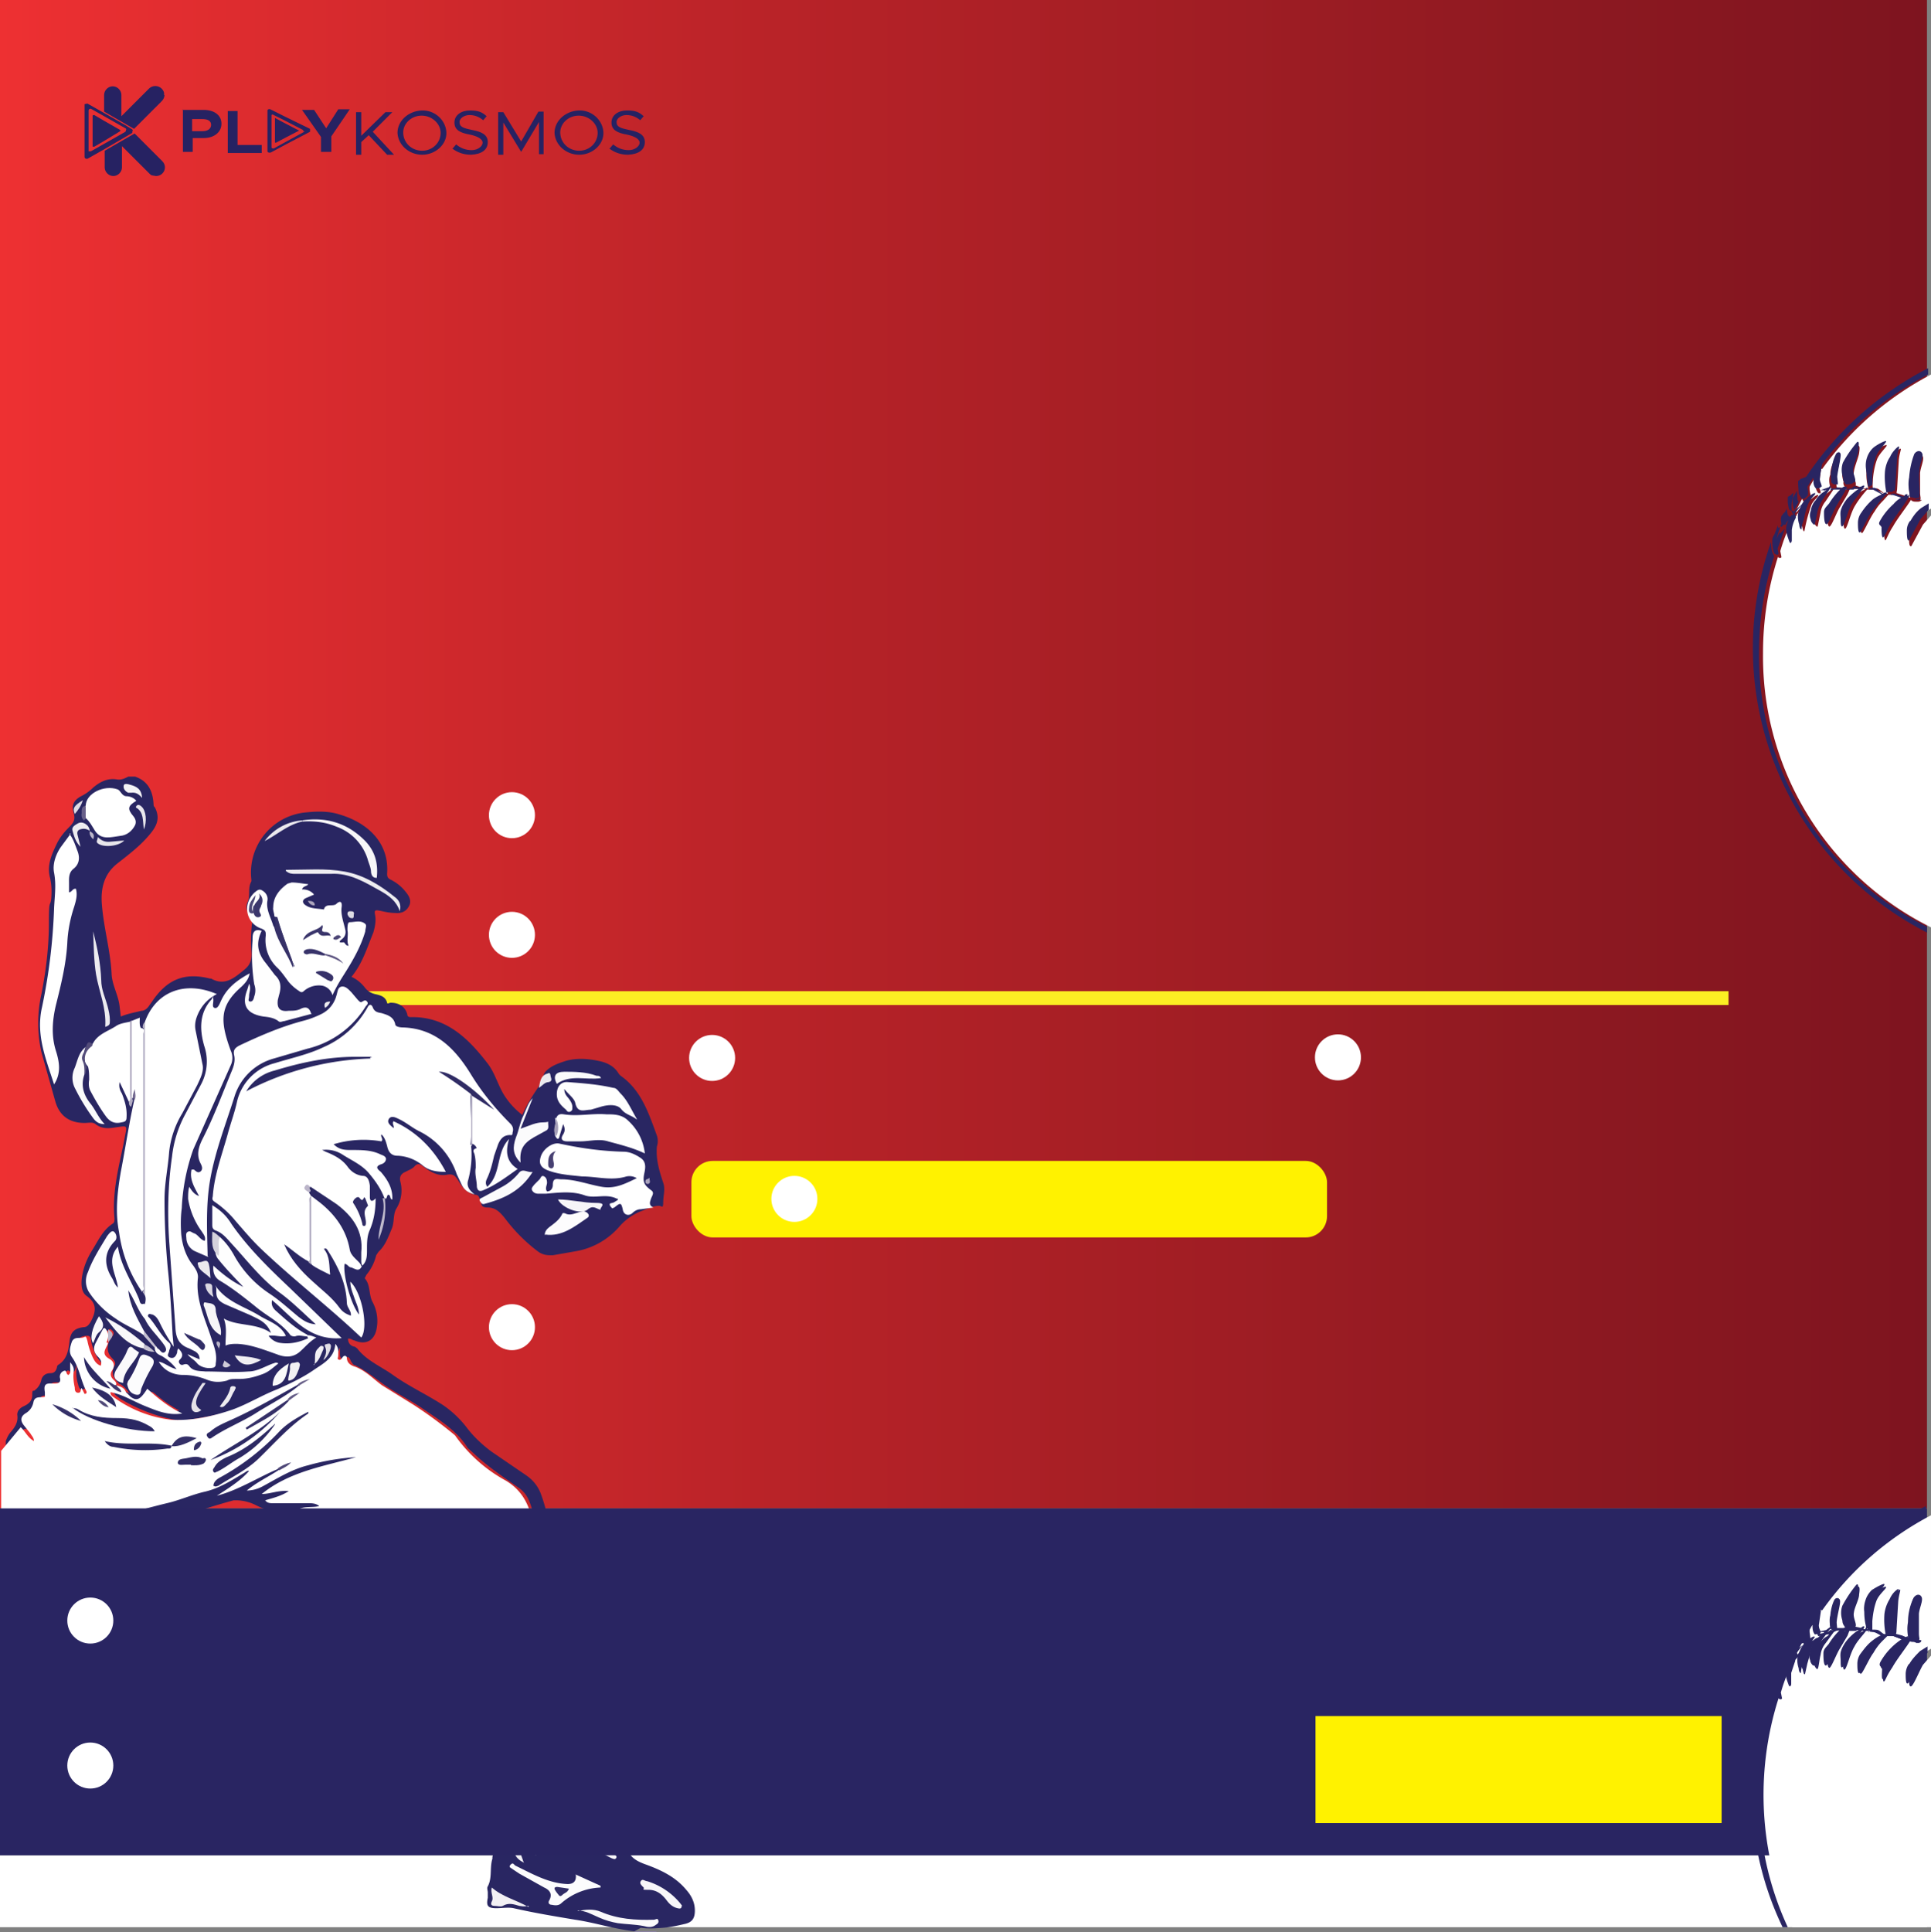 <svg xmlns="http://www.w3.org/2000/svg" width="335.7" height="335.9"><rect width="100%" height="100%" fill="#808080" stroke="none"/><defs><linearGradient id="a" x1="0" x2="335" y1="732.1" y2="732.1" gradientTransform="translate(0 -601)" gradientUnits="userSpaceOnUse"><stop offset="0" stop-color="#ee3032"/><stop offset=".4" stop-color="#b92328"/><stop offset=".8" stop-color="#8e1921"/><stop offset="1" stop-color="#7e141f"/></linearGradient></defs><path fill="url(#a)" d="M0 0h335v262.2H0V0Z"/><path fill="#fff" d="M0 322.5h335V335H0v-12.5Z"/><path fill="#fcee23" d="M33.8 172.3h266.7v2.4H33.8v-2.4Z"/><path fill="#292662" d="M110.2 335.7c-3.5-.4-6.8-1.5-10.2-2-3.6-.6-7.2-1.2-10.7-2-.9-.2-2 0-3 0-1.5 0-1.8-.4-1.5-1.8v-.9c0-.4-.2-.8 0-1.1.8-1.5.3-3.2.8-4.8 0-.3 0-.6.3-.9a6 6 0 0 0 1-4.3c0-.5.2-1.2.6-1.4.8-.3.8-.8.7-1.4-.8-3.5-.6-7.1-1.8-10.6-1.4-4.1-3.3-8-4.6-12.2-1.3-4.1-2-8.3-1.9-12.6 0-.7-.5-.7-.6-1.1 1.1-1.5 2.7-2.1 4.4-2.6a86 86 0 0 1 8.8-1.9c.6 0 .9-.4.9-1V270c0-1.1-.3-1.3-1.4-1-2 .5-3.8 1.3-5.7 2.1-1.5.6-3 1-4.4 1.8-2.2 1.3-2.6 1.9-2.4 4.5 0 .4.2.8 0 1.2-.9-.6-.8-1.6-.7-2.5 0-.6 0-.9-.8-.9s-1.4-.7-1.4-1.7-.2-1.7-1.6-1.3c-1.3.5-2.3-.2-2.9-1.4q0-.3.3-.3a3 3 0 0 0 2.9.7H77c.5.1.9.3.6 1-.2.5 0 1.1 0 1.9.6-1.3 1.8-1.6 2.9-2 2.9-1.2 5.9-2.3 8.8-3.6 1.1-.4 2.1-.9 3.3-1 .7 0 .9-.5.8-1.1-.4-1.9-.7-3.9-1.5-5.7a5.1 5.1 0 0 0-1.9-2.2c-2.7-1.9-5.4-3.7-7.8-6l-.9-.8c-1.9-3.1-5-4.9-7.9-6.9-2.2-1.5-4.7-2.7-6.9-4.3-1.5-1.1-3-2.3-4.8-3.2-.3 0-.5-.4-.7-.7-.2-.5-.4-1-1.2-.5-.4.3-.6 0-.7-.5v-1.4c-.7 2.3-2.6 3-4.2 4.1a21.1 21.1 0 0 1-6 3c-.5.2-1 .3-1.4.6a32.6 32.6 0 0 1-11.2 4.3c-2.3.4-4.6 1-6.9.4a29 29 0 0 1-8.4-3.4l-.8-.6c-.3-.3-.6-.6-.4-1s.7-.2 1 0c1.7.4 3.1 1.4 4.7 2 1.9.7 3.6 1.7 5.7 1.6-1.5-.8-2.8-1.7-4.1-2.8-.6-.5-.9-.7-1.5 0-.8 1.1-2.4.8-3.4-.6-.4-.5-.8-.9-1.3-1.2 0 0-.2 0-.3-.2-.8-.8-1.4-1.7-.7-3 .3-.5 0-.9-.4-1.3-.9-.9-1-2-.4-3.2.3-.6 1.3-1.2 0-1.9-1.5 1.1-1.9 2.9-1 4.4l.3.5c.1.4.2.7-.1 1-.4.3-.7 0-.9-.3-.8-.9-1.2-2-1.5-3.2-.1-.4 0-1.2-.7-1.2s-1.6.2-1.9 1.2c-.2.8 0 1.4.4 2 1 1.7 1.2 3.7 2.2 5.4.2.3.2.7-.2.9-.4.2-.5-.2-.6-.5 0 0 .3-.4-.1 0-.8.6-1.2.4-1.4-.5a6.8 6.8 0 0 1-.2-3.5c-.4.6-.2 1.8-1.4 1.1-.4-.2-.5.2-.6.6 0 1.1-.5 1.5-1.6 1.4-.9 0-1.2.3-1 1.1.1.7-.1 1.2-.9 1.2s-.9.3-1 .8c-.3.9-.8 1.5-1.6 2-.6.4-.6.8-.2 1.3l1.7 2.2c.2.3.5.7 0 1s-.6 0-.9-.3c-.6-.4-.8-1.4-1.6-1.2-.6.2-.8 1-1.4 1.5-.7.6-.8 1.7-1.9 1.8v-1.2c.2-.5.4-1 .8-1.5.8-.9 1.4-1.8 1.2-3.1 0-.6.4-1.1 1-1.4.9-.4 1.6-.9 1.6-2s.2-.6.4-.8a3 3 0 0 0 1.2-1.9c.2-.7.8-1.1 1.5-1.1s1-.3 1.2-1c0-.2.1-.4.3-.5 1.5-1 1.7-2.5 1.9-4.2.2-1.5.9-2.1 2.4-2.3.7 0 1-.5 1.3-1 .9-1.7 1.1-3.1-.7-4.4-.9-.6-1-1.8-.9-2.9.2-1.9.9-3.6 1.9-5.2s1.8-3.4 3.5-4.5c.3-.2.3-.5.3-.9-.4-4.3.6-8.4 1.5-12.6l.4-2.1c.3-1.4.2-1.4-1.2-1.2-1.4.2-2.7.5-4-.5-.5-.4-1.2-.2-1.9-.2-2.7 0-4.4-1.3-5.1-3.8l-2.4-8.5a23 23 0 0 1 0-10.1c.8-4.1 1.3-8.2 1.3-12.4s.2-2.7.4-4.1c.1-1.2.1-2.4-.2-3.7-.6-2.2.3-4.1 1.2-6 .5-1 1.2-1.9 2.1-2.8s1.1-1.4.8-2.5c-.4-1.3 0-2.2 1.3-2.9a8 8 0 0 0 2.1-1.5c1.2-1 2.5-1.7 4.2-1.4.7.1 1.3-.2 1.9-.5h1.2c2.3.8 3.1 2.6 3.2 4.9 0 0 0 .3.2.4 1 1.9.4 3.3-1 4.9-1.6 1.9-3.6 3.4-5.5 4.9-2.3 1.8-2.9 4.3-2.7 7 .3 4.1 1.5 8.1 1.7 12.2.1 2 1.2 3.7 1.4 5.7l.2 1.7c1.2-.5 2.4-.7 3.6-1 .6 0 1.1-.5 1.4-1l.5-.7c2.6-3.8 5.6-5 10-3.9h.2c2.3 1.3 3.9 0 5.6-1.4 1.2-.9 1.5-1.8 1.4-3.3a26 26 0 0 1 .2-5.6c0-.3 0-.5-.3-.6a2 2 0 0 1-.6-2.3c.6-1.2 0-2.5.7-3.7v-.3a10.5 10.5 0 0 1 9.7-11.7c1.9-.2 3.9-.2 5.7.4 4.7 1.4 8.6 4.8 8.2 10.3 0 .6.2.8.6 1 1 .5 1.9 1.2 2.6 2.1.6.7 1.1 1.6.6 2.5-.5 1-1.4 1.3-2.4 1.2-.9 0-1.8-.2-2.7-.4-.6-.1-1-.2-.8.7.2 1 0 2.1-.3 3.1-1.1 2.7-1.9 5.4-3.8 7.7.9.4 1.6 1 2.2 1.7.5.7 1.1 1.1 1.9 1.3.9.2 1.8.4 2.1 1.5 0 .3.4 0 .6 0 1.4 0 2.5.6 2.9 2 0 .6.6.5.9.5 6 0 9.8 3.8 13.1 8.1 1.3 1.7 1.8 3.9 3 5.7a13 13 0 0 0 3 3.2c.9-2.1 2.1-3.8 3.3-5.6.4-.6.2-1.4.8-2 1-1 2.3-1.4 3.5-1.8 1.8-.5 3.7-.4 5.6 0 1.5.3 2.8.9 3.6 2.3l.3.3c3.6 2.5 4.9 6.6 6.3 10.4a3 3 0 0 1 0 1.9c-.2 2.2.4 4.2 1.1 6.3.4 1.1 0 2.2 0 3.4s-.3.6-.7.6c-1.2 0-2.2.6-3.3 1a9.8 9.8 0 0 0-3.7 2.7 12.9 12.9 0 0 1-7.5 4.2l-4 .7c-.9 0-1.6 0-2.5-.6a29 29 0 0 1-5.8-5.8c-.8-1-1.6-1.9-3-1.9s-1-.7-1.3-1.3c-.2-.3-.2-.8-.7-.9-1.6-.2-2.5-1.4-3.2-2.6-.5-.7-.8-1.1-1.9-.9-1.6.3-2.9-.5-4.2-1.5-.5-.4-.9-.5-1.4 0-.4.5-1.1.7-1.6 1-.8.3-1.1.9-.9 1.7a6 6 0 0 1-.7 4.7c-.6 1-.3 2.3-.8 3.5-.6 1.4-1.1 2.9-2.3 4l-.4.6a8.4 8.4 0 0 1-1.7 3.4l-.3.6c1 1.1.7 2.7 1.3 4a7 7 0 0 1 .7 5.1c-.5 1.9-2 2.5-3.8 1.7-.3 0-.6-.4-1.1-.3 0 .7.4 1.3 1.2 1.4l.4.3c1.6 2.1 4.1 3.1 6.2 4.6 2.8 2 5.9 3.4 8.8 5.3a18 18 0 0 1 4 3.8c1.2 1.6 2.7 3 4.3 4.2l6 4.1c1.2.8 2.1 1.9 2.6 3.2.6 1.6 1 3.2 1.4 4.8.2.9.2 1.8-.2 2.6-.2.3 0 .7 0 1 .2 2.2.6 4.4.5 6.7 0 1.7.6 3.5.9 5.3.8 5.2.9 10.4 1.4 15.6.4 4.5.3 8.9.7 13.4 0 .9.3 1.7.5 2.6 0 .6.4 1 .9 1.5.6.6 1.2 1.3 1.5 2.1.7 1.7 2.1 2.6 3.6 3.5l2.8 1.7c.4.3.9.6 1.1 1.1.5 1.4 1.6 2 2.9 2.5 2.8 1 5.4 2.2 7.3 4.5.9 1 1.5 2.2 1.5 3.6s-.5 2-1.6 2.3c-1.3.3-2.6.6-3.9.7-1.3.1-2.6.2-3.9 0l-1.1.6Z"/><path fill="#fff" d="m18.8 233.3-.1.4c-.4.9-1.1 1.7.3 2.5.7.4 1.1 1.1.5 2-.4.6-.3 1.1.2 1.6.2.2.6.5.5.9-.3.3-.6 0-.9 0l1.1.8c0-.3-.3-.5-.2-.7.7.2 1.4.4 1.7 1.2l.8.8c1.1.8 1.7.5 2.9-1.4 1.8 1.6 3.7 3.2 6.1 4.3-2.5.4-4.5-.5-6.5-1.3s-3.8-2-6-2.4c0 .5.3.7.6.9a21 21 0 0 0 10 3.9c3.6.2 7.2-.6 10.7-1.8 2.7-1 5.1-2.5 7.7-3.5 2.2-1 4.4-2 6.4-3.4 1.6-1.1 3.5-2 3.7-4.5.6.7.5 1.3.5 1.9s-.2.6 0 .8c.3.2.5 0 .7-.3.4-.6.8-.2.8 0 0 1 .8 1.4 1.5 1.6 1.8.7 3.1 2.1 4.6 3.2l5.5 3.4a75.9 75.9 0 0 1 7.2 5.3 26 26 0 0 0 8.7 7.8c3.3 1.9 4.4 4.8 5 8.2 0 .3 0 .6.2.9.2 1.3 0 1.5-1.2 1.6-1 0-2 .5-2.9.9l-10 4c-.9.4-1.7.9-1.6 2.1-.9-1.1-1.1-2.5-.3-3a5 5 0 0 0-2.9-.3c-1.2.3-1.8-.3-2.4-1-.7-.8-1.7-1.2-2.1-2.2.5-.6 1.3-.6 2.2-.8l-1.8.2c-.6 0-.4.3-.4.6-.2.3-.5 0-.8.2-.2 0-.4 0-.5-.2-3-1.1-6-2-9-3.3l-1.1-.5c-.2-.1-.5-.2-.4-.5 0-.4.5 0 .6-.2.3 0 0-.2 0 0-2.1-.2-4.1-1.2-6.1-1.5-.2 0-.5 0-.5-.4s.3-.5.6-.5c.7-.2 1.3 0 2 0H47c-.5 0-1.1-.2-1.1-.7s.6-.5.9-.6l2.1-.7c-.9 0-1.6.3-2.5.4-.4 0-.9.2-1-.3 0-.4.3-.6.6-.8 2.5-1.6 5.1-3 8-3.8l6.3-1.5c-4.1.7-8.9 1.6-13.1 4.2-.9.6-2 1.1-3 1.5l-.8.2c-.3 0-.6 0-.7-.3 0-.3.2-.5.4-.6 1.6-1.2 3.3-2.1 5-3l1.7-.9-1.8 1c-3 1.6-5.9 3.2-9 4.4-.5.2-1.1.7-1.4 0-.4-.7.4-.9.9-1.2 1.4-.7 2.7-1.7 3.6-2.5-1.2 1.1-3 2.1-4.9 2.7-2.2.7-4.3 1.5-6.5 2-3.6.8-7.2 1.9-10.8 2.8-2.9.8-6 1.1-9 1.5-2.1.3-3.7 1.1-4.8 2.9-.6.9-1.3 1.5-2.4 1.5s-.8.3-.6.9c.2.7-.2 1.2-.8 1.3-.7.2-1.3.8-2.1.6v-2.9c.8-.4.5-.8 0-1.2v-16.3l3.4-4.1c.8.7 1.2 1.8 2.3 2.4 0-.6-.4-.9-.6-1.3l-1.2-1.5q-.9-1.2.3-2c.7-.4 1.2-1 1.4-1.9.2-1.2 1.2-.8 2-1v-.8c-.2-1.2 0-1.6 1.3-1.5.9 0 1.6 0 1.3-1.1 0-.5.2-.9.7-1.1.6-.2.3.6.8.7.4-.3.3-.6.3-1v-1.2c.5.6.7 1 .6 1.7-.1.9 0 1.8.2 2.7 0 .3 0 .9.6.9s.3-.6.6-.8l.5 1c.4 0 .4-.3.3-.5-1-1.9-1.2-4.1-2.5-5.9-.6-.9-.3-1.8 0-2.7.5-1 1.5-.4 2.2-.8.3-.2.4.4.5.7.2 1 .5 1.9.9 2.8.3.6.6 1.2 1.4 1.5.3-.7-.1-1.2-.5-1.6-.8-.8-.8-1.6-.3-2.5l1.1-2.1c.2-.4.4-.5.7 0 .5.7.3 1.5 0 2.2h.3Z"/><path fill="#292662" d="M48.5 255.5c-1.8 1.2-3.8 2.1-5.6 3.6a6 6 0 0 0 2.7-.7c2.6-1.4 5.1-3 8-3.7a39 39 0 0 1 8.3-1.4c-5.7 1.6-11.6 2.5-16.4 6.4 1.5 0 2.9-.7 4.7-.5-1.4.9-2.8 1.2-4.1 1.6.3.4.7.5 1.2.5h6.2c.7 0 1.4 0 2 .5-1.2.3-2.4 0-3.5.5 2.5.5 4.8 1.5 7.1 2h-1c1.5.9 3 1.5 4.6 2 2 .7 4 1.2 5.8 2.4-4.1-.5-7.9-2.1-11.6-3.5a48 48 0 0 0-6.5-1.8c-2-.4-4-.8-5.8-1.7a7.8 7.8 0 0 0-3.3-.9h-.7c-6.2 1.7-12.2 3.9-18.2 6.1-7.7 2.5-14.9 5.8-22.1 9.1v-3.4c.7-.3 1.3-.8 2-.9.8-.1.9-.6.6-1.2-.5-.9-.3-1.2.7-1 1.1.2 1.8-.2 2.3-1.2 1.2-2.2 3.2-3 5.6-3.2 6-.5 11.7-2.4 17.5-3.8 2.2-.5 4.4-1.5 6.6-2 2.6-.6 4.7-2 6.9-3.3.3-.2.5-.4.8-.3-1.6 1.8-3.6 3-5.6 4.3 3.8-1 7-3.1 10.5-4.6.3 0 .3 0 .3.2Z"/><path fill="#4e4777" d="M.3 268.5h.2c.4.2 1 .3.9.8 0 .5-.7.3-1.1.4v-1.2Z"/><path fill="#8a82a2" d="M110.2 335.7h3.9v.2h-3.8v-.2Z"/><path fill="#574f7d" d="M68.9 268.8c.2-.3.5-.2.8-.2.9.5 1.6 1.2 2.1 2.1l-.2.2c-.8-.9-1.4-1.9-2.7-2.2Z"/><path fill="#fff" d="M81.9 199.2c.2 2 0 4-.5 5.9-.3.9 0 1.7 1.1 2.5-1.3-.3-1.9-.9-2.3-1.8l-.8-1.7a12.9 12.9 0 0 0-6.6-7.5c-1.2-.6-2.2-1.5-3.5-2.1-.6-.3-1.3-.6-1.7 0-.4.7.3 1.1.8 1.6.2-.4-.3-.7 0-1.2 4 1.8 7 4.8 9.1 8.8-1.6 0-2.9-.2-4-1.1a7.3 7.3 0 0 0-4.4-1.7c-1.1 0-1.6-.7-1.8-1.7-.2-.7-.4-1.5-1-2-.2.4.4.8 0 1.2a18 18 0 0 0-8.3.5c1 1 2 1 3.1 1 1.7 0 3.4 0 4.9.7.4.2 1 .3 1.1.8 0 .6-.5.9-.9 1-1.1.4-.5.9 0 1.3 1.2 1.4 2.1 2.9 2 4.8-.5 0-.2-.9-.8-.8l-.2.5c0 .2-.3.2-.4 0-.6-1.6-1.6-3-2.7-4.3-1.2-1.4-2.8-2.1-4.4-3.1a5.3 5.3 0 0 0-3.7-.9l.6.3c1.5.6 2.9 1.3 3.9 2.7.6.8 1.5 1.4 2.6 1.5.9 0 1.1 1 1.2 1.7v2c0 .7.4.9 1 .2 0 2.1-.3 3.9-1.1 5.7-.4 1-.4 2.1-.4 3.2s0 2-.8 2.8c-.5-.8-.3-1.6-.3-2.4.2-3.5-1.6-6-4.2-8-1.4-1.1-2.9-1.9-4.4-2.9l-.7-.4c0 .5.5.6.6.9.2.3 0 .6 0 .9v11.1c-.4.6-.8.2-1.1 0-1-.6-2-1.3-2.9-2.2a25 25 0 0 0 6.1 6.9c1.1.9 2.1 2 3 3.1.3.4.7.8 1.2 1a24 24 0 0 0-3.3-10.1c.7.9.4 2.1.6 3.1 0 .4 0 .6-.6.6-.8 0-2.8-1.4-3.1-2.2v-11.1c0-.8.6-.4.9-.2 2.8 2 5 4.4 6 7.8.3 1 .5 2.1 1.4 2.8.4.3.3 1 .7 1.4-.5 1.1-1.2.4-1.9.2-.4 0-.6-.6-1.1-.6-.3 2 1.1 7 2.5 8.8 0-1.1-.5-2-.8-2.9s-.7-1.8-.7-2.8c2 1.8 3.2 8 1.9 9.7-5.6-5.3-11.7-10-17.3-15.3-1.6-1.5-3.1-3.3-4.5-4.9a17 17 0 0 0-3.7-3.4c-.6-.4-.3-.7-.3-1.1.3-3.7 1.6-7.1 2.6-10.7.5-1.9 1.2-3.7 1.6-5.6a9 9 0 0 1 6.6-6.7c2.9-.9 5.8-1.5 8.5-2.8a16 16 0 0 0 7.6-6.9c.4-.8.8-.3.9 0 .3.8.9.9 1.5 1 1 .3 2.1.6 2.4 1.9 0 .5.9.6 1.4.6 5.7.2 9.1 3.8 11.8 8.2 1.9 3.1 4.2 5.9 6.8 8.5.5.5.6 1 .4 1.6 0 .2 0 .5-.4.4-1.2 0-1.7.7-2.1 1.6l-.7 2c-.3 1.3-.6 2.6-1.2 3.9-.2.4-.4.9 0 1.5 2.5-2.2 1.5-6 3.8-8.3-.6 2-.6 3.9 1.5 5.2-2 1.4-3.8 2.8-6 3.7-.7.3-1 0-1.1-.6 0-1.1-.4-2.2-.2-3.3 0-.7 0-1.5-.2-2.3 0-.3-.6-.8.3-1.1.2 0-.3-.8-.9-.8-.3-2.6 0-5.3 0-7.9 0-.8.4-.6.8-.4l1.8 1.2c-2.3-1.7-4.5-4.2-7.3-5.1 1.2.6 2.5 1.8 4 2.7.5.3.8.7.6 1.3v8.4h.3Z"/><path fill="#fff" d="M25.2 226.7c.1-.5.2-1 0-1.5-.3-.6-.3-1.3-.3-2v-43.1c0-.8.1-1.7.3-2.5 1.9-5.2 6.9-7.2 12.5-4.8a7 7 0 0 0-3.3 3.5c-.4.9-.6 1.8-.4 2.8l1.2 5.9c.3 1.2-.4 2.5-.9 3.6l-2.6 4.9a16.2 16.2 0 0 0-2.3 6.8c-.2 2.7-.8 5.4-.8 8.2 0 4.1.2 8.2.6 12.3.4 3.7.6 7.5.8 11.2l.2 2.1a29 29 0 0 1-2.4-4.1c-.3-.6-.6-1.2-1.3-1.5-.2 0-.5-.2-.7 0-.2.3 0 .4.2.6 1.2 1.4 2 3.1 3.4 4.3.5.5.1 1 0 1.4 0 .4-.6.9.2 1.2.7.2 1-.3 1.2-.9 0-.2 0-.4.2-.7.6.6 1 1.2.3 1.9-.2.2-.3.4-.1.7.2.3.5.3.7.2.6-.2.8 0 1.1.4.7.8 1.8.7 2.7.8 2.5 0 5 .2 7.5 0 1.5 0 2.9-.9 4.3-1.4.2 0 .4-.3.9 0-.9.7-1.6 1.4-2.6 1.8-1.3.5-2.7.9-4.2.9s-1.5 0-2.2.3c-1.2.3-2.3.3-3.5-.2-1.3-.5-2.6-.8-4.1-.8s-3.2-.6-4.2-2.3c1.1.2 1.8 1 3.1 1.3a9 9 0 0 0-2.6-2.3c-.7-.3-1.2-.6-1.2-1.5-.1-.2 0-.3.2-.3.4 0 .6.6 1.1.6.2-.4-.2-.7-.4-.9l-2.5-3.3c-.3-.4-.5-.9-.5-1.4s-.2-1.5.3-2.1Z"/><path fill="#fff" d="M37 173.3c.3.8-.3 1.7.3 1.9s.9-.8 1.2-1.4c1-2.1 2.7-3.4 4.9-4.6-.2 1.1-.8 1.7-1.4 2.3-3.8 3.3-3.8 5.9-1.9 11.1a3 3 0 0 1 0 2.6l-6.5 14.6a34.9 34.9 0 0 0-2 10.2c-.2 1.5-.2 3-.1 4.5.2 2 .8 3.9 2.1 5.5.5.7.9 1.4.8 2.2-.4 3.7 1.2 6.9 2.3 10.3.5 1.5 1.1 2.9.8 4.5 0 .3 0 .5-.3.7-.9.3-2.4 0-3-.8-.5-.6-1.2-.9-1.6-1.5l2.1.9c0-.7-.3-1.1-.8-1.4l-1-.5c-1.7-.6-2.3-1.7-2.4-3.5l-1.1-15.3c-.3-4.8-.2-9.7.5-14.5a20 20 0 0 1 2.3-7.4l2.8-5.3a8.4 8.4 0 0 0 .5-6.6c-.8-2.8-.9-5.7 1.3-8.1l.3-.6v.2Zm10.7-14c0-.5-.3-1.1-.2-1.6 0-1.8 1.1-3.1 2.5-4.1l.7-.2c1 0 1.9.2 2.9.3-.3.4-.9.3-1.1.9.8 0 1.5.2 2.1.9l-1.4.6c-.7.3-.7.9 0 1.3.9.6 2.1.5 3.1.7.3-1.2 1.6-.4 2.2-1 .5-.5 1-.5.9.5-.2 1.3.3 2.6.6 3.9.2.7 0 1.3-.5 1.7-.5.4-.8.7.2.6.3 0 .3.6.9.6-.4-.9 0-1.8-.2-2.7 0-.6 0-1.4.4-1.4.9 0 1.9-.4 2.7.3.3.3 0 .8 0 1.3-.7 2.4-1.9 4.6-3.2 6.7-.8 1.3-1.7 2.6-2.5 4.4a2.3 2.3 0 0 0-2.1-1.7 4 4 0 0 0-2.8.9c-.4.4-.6.3-1 0a8 8 0 0 1-1.7-1.5c-.6-.8-1.2-1.7-1.9-2.4a6.6 6.6 0 0 1-2.1-5.7c0-.6 0-.9-.8-1.2a3.6 3.6 0 0 1-2.4-2.9c-.2-1.2.3-2.5 1.3-3.4.3-.2.7-.7 1.3-.3.7.4 1 1.1.9 1.7-.3 1.6.6 3 1 4.4a54.6 54.6 0 0 1 3.5 6.9v.2h.2a87.5 87.5 0 0 1-3-8.6h-.3Z"/><path fill="#fff" d="m36.2 218.5-2.3-1a2.6 2.6 0 0 1-1.5-2.2c0-.4-.2-1 .3-1.2.4-.2.7.2 1.1.3.7.3 1 1.1 1.8 1.3.2-.7-.2-1.1-.5-1.6a13.1 13.1 0 0 1-2.4-5.7c0-.7 0-1.4.2-2.1.4.6.8 1.3 1.7 1.6-.8-1.5-1.7-2.9-1.3-4.6h.4c.4.3.7.7 1.2.3.4-.4.2-.9 0-1.3-.8-1.5-.4-2.9.3-4.3 2-3.9 3.5-8 5.2-12.1.3-.8.5-1.6.3-2.5s.2-1.3 1-1.7c3.6-1.7 7.3-3.3 11.2-4.3 1.1-.3 2.1-.7 3.1-1.2a5 5 0 0 0 2.5-3.2c.2-.6.2-1.4.9-1.5s1.2.5 1.7 1l1.1 1.3c.4.4.5.5.8.3s.6-.3.8 0c.3.3 0 .6-.2.8a16.4 16.4 0 0 1-10.2 7.4l-5.8 1.7a9.9 9.9 0 0 0-6.8 6.5c-1.6 5.1-3.6 10.1-4.4 15.4-.6 4.1-.4 8.2-.3 12.5h.1Zm-11.4 6.2a23.8 23.8 0 0 1-4.1-10.5c-.7-3.5-.3-7 .3-10.5.8-4.1 1.4-8.3 2.3-12.3 0-.6-.1-1.2.1-1.8-.2.4 0 .9-.4 1.3v.4c-.7 0-.6-.6-.6-1v-11.7c0-.4 0-.8.4-1.1l1.5-.6c0 .7-.1 1.3.2 1.8h.1c.7.2.3.7.3 1.1v43.6c0 .4.3.9-.3 1.1l.2.2Zm82.5-16.3c-1.9-1-3.8 0-5.6-.6-2.2-.8-4.5-.5-6.8-.3h-1.3c-.5 0-.9-.2-1.1-.6s.2-.7.4-1l.9-.9c.2-.2.3-.8.8-.5.4.2.5.7.5 1.1s-.4 1 0 1.5c.7 0 1-.6 1-1.1 0-1.4.8-1 1.5-1 2.4 0 4.7.9 7 1.3s4-.5 6.1-1.5c-.7-.4-1.3-.4-1.8-.3-2.6.8-5.2 0-7.7 0-1.8-.2-3.7-.3-5.5-.9-1.6-.5-2.1-1.2-1.7-2.5.4-1.4 2.1-2.6 3.3-2.3 3.7.8 7.3 1.3 11.1 1.4 1.1 0 2.1.5 3 1.1 1 .7.8 1.8.6 2.7-.3 1.5 0 2 1.2 2.9.6.4.2.9 0 1.4-.2.6-.5 1.2.4 1.6l-2.2.3c-.6 0-1.1.3-1.5.7-.6.5-1.4.3-1.6-.5-.3-1.4-.4-1.4-1.5-.5-.2 0-.3.3-.5 0 0 0-.3-.3-.3-.5 0-.3.2-.2.4-.3.3 0 .6-.3 1-.5v-.3Z"/><path fill="#fefefe" d="M38.2 215c1.1 1 1.9 2.1 2.6 3.4a19 19 0 0 0 6.1 6.5c1.8 1.2 3.3 2.6 5 4 .8.6 1.6 1.2 3 1.3-2.1-1.9-4-3.8-6-5.3-3.5-2.5-6-5.9-8.9-9-.7-.8-1.4-1.6-2.5-2-.5-.2-.6-.5-.6-1v-3.4c1.5.9 2.5 1.9 3.3 3.2 2.9 4.2 6.5 7.7 10.2 11.2l9 8.7c-5.7.5-8.5-3.6-12.1-6.6-.2.9.2 1.4.6 1.8 1.7 1.5 3.4 3.1 5.5 4.2 0 0 .2.2 0 .3-.7 0-1.4-.3-2.1 0-.3 0-.5 0-.8-.2-1.6-2.2-4.1-3.3-6.1-5-2-1.6-4-3.2-6.2-4.5q-1.3-.8-1.1-2.6c1.6 1.5 3.3 2.8 5.2 3.7-1.5-1.6-3.1-3.2-4.5-5-.5-.8-.4-1.7-.3-2.6 0-.3 0-.7.5-.7l.2-.4Z"/><path fill="#fff" d="M12.1 145c.7.9 1 2 1.4 3 .4 1.1.3 2.2-.7 3-.9.7-.8 1.7-.8 2.6v1.5c.5 0 .6-.7 1.2-.6.3 1.1 0 2.1-.3 3.1-.7 2.1-1.1 4.2-1.2 6.3-.2 3.7-1.1 7.3-2 10.9-.6 2.6-.8 5.2 0 7.8.6 1.9 1 3.9-.3 5.9-1.4-4.4-3.2-8.6-2.1-13.4a99.8 99.8 0 0 0 2.1-17.2c.1-2.1.4-4.1 0-6.2-.3-1.5.3-3.2 1.2-4.5l1.7-2.3h-.2Zm4 36.5c.8-1.7 2.6-2.2 4-3.1.7-.5 1.6-.6 2.5-.8.2.5.1 1 .1 1.5v11.3c0 .4.3.9-.3 1.1l-1.6-3.4c-.2.9.1 1.5.4 2 .5 1.3.9 2.6.8 4.1 0 .7-.3.8-.9.9-1.3.3-2.1-.2-2.8-1.2-1-1.4-1.8-2.8-2.6-4.3-.3-.6-.3-1.3-.2-1.9 0-.8 0-1.5-.2-2.3-1.2-1.3-.8-2.9 1-4.1l-.2.2Z"/><path fill="#fefeff" d="M25.2 226.7v2.6c-.5 0-.7-.4-.9-.7-.7-1.2-1.4-2.3-1.6-3.2.4 1.1.8 2.7 1.7 4.2.3.6.8 1.1.9 1.8 0 .3 0 .5-.3.7-1.5-1.1-3.4-1.8-4.9-2.9a16.2 16.2 0 0 1-4.7-4.7 3.7 3.7 0 0 1-.1-3.4c.8-2.2 2.1-4.2 3.3-6.2.3-.4.8-1.1 1.2-.8.4.3.7 1.2.1 1.7-1.9 2-1.8 4.2-.4 6.4.3.5.4 1.1 1 1.6-.3-2.4-2.1-4.7 0-7.1.5 3.4 2.5 6.2 3.7 9.2.1.4.2 1 .9.7Z"/><path fill="#fefefe" d="m79 278.7-.3-1.8c-.2-2.1.6-3.1 2.5-4.1 3.5-1.7 7.1-2.8 10.8-4.1.9-.3 1.3-.2 1.3.9v4.3c0 .5 0 .6-.6.7a52 52 0 0 0-10.4 2.2 8.5 8.5 0 0 0-3.4 2Z"/><path fill="#fff" d="M96.7 194.4c.2-.7.7-.8 1.3-.7 2.5.4 4.9-.2 7.4 0 1.3 0 2.7 0 3.8 1.1a9 9 0 0 1 2.9 5.7c-2.1-1-4.2-1.5-6.4-2.1-1.6-.5-3.2 0-4.8 0h-2.3c-.7 0-1.3-.3-.7-1.2.3-.5.4-1 0-1.8l-.6 2c-.2.9-.5.6-.8 0-.2-1 .2-2.1 0-3.1Z"/><path fill="#fefefe" d="M53.5 232.1c.5 0 .9.2 1.5.4-1.2.7-1.9 1.6-2.8 2.4-1.2 1.1-2.6 1.1-4.1.5-2.3-.8-4.5-1.7-6.9-1.8-.6 0-1.3 0-2 .3 0-1.6.3-3.2-.3-4.7 2.5 1.4 5.6.7 8.2 2.5-.7-1.9-2.2-2.4-3.6-3.1l-4.4-1.9c-1-.5-1.5-1-1.5-2.1s0-.7-.2-1.2c1.9 2.9 5.1 3.7 7.7 5.3 1.6 1 3.6 1.5 4.6 3.5-.9.3-1.9-.2-3 0a3 3 0 0 0 1.8 1.2c1.7.3 3.3 0 4.9-.7.3 0 0-.3 0-.4Zm.8-55.9-4.9 1.3c-.3 0-.7.3-1 0-.8-.6-1.7-.7-2.6-.8-2.5-.4-4-1.6-2.8-4.7l.3-1c.4.8 0 1.5 0 2.1s-.3.9.2 1c.5 0 .6-.5.7-.9a3 3 0 0 0 0-2.1c-.4-2.5-.5-5.1-.3-7.6 0-1 0-2.2 1.6-1.7-1 2-.8 3.8.7 5.6l1.6 2.1c1.1 1 1.1 2.2.7 3.5l-.2.8c-.2 1.5.4 2.1 1.9 1.9.8 0 1.5 0 2.2-.4 1-.4 1.4 0 1.7.9Z"/><path fill="#fff" d="M14.9 140.1c0-2.2 3.2-3.7 5.5-2.9.6.2.7 1.1 1.5 1.2.6 0 1.3.2 1.8.8-1.5.9-1.6 1.4-.5 2.7.4.5.5 1 .3 1.5-.5 1-1.4 1.8-2.6 1.9-1.6.2-3.3.8-4.4-.9-.5-.8-.9-1.6-1.6-2.2-.5-.7-.4-1.5 0-2.2Z"/><path fill="#fefefe" d="M110.7 194.6c-1-.8-1.9-.8-2.7-1.8-.7-.9-2.3-.8-3.6-.4l-1.7.5c-1.1 0-2.3.7-2.7-1.2-.2-.8-1.1-1.4-1.9-2.4 0 .9.5 1.3.8 1.7s.6.9.6 1.4 0 .6-.3.8c-.4.2-.6 0-.8-.3-.8-.7-1.6-1.4-1.6-2.7s.7-2.2 1.9-2.1c2.7.2 5.3.4 7.9 1 .6 0 .9.6 1.3 1 1.2 1.2 1.8 2.7 2.8 4.4Zm-18 125.6c0-2.8 1-4.5 3.2-5.1.7-.2 1.5 0 2.2-.3.2 0 .3 0 .4.2.4.8.9 1.7 1.6 2.4s0 .6-.2 1a10.5 10.5 0 0 1-4.2 3l-1.9.8c-.9.5-1.1.2-1.1-.7v-1.2Z"/><path fill="#fcfcfd" d="m100 325.8 4.4 2v.3a11 11 0 0 0-6.9 2.8c-.5.4-1.1.3-1.6.2-.4 0-.7-.3-.4-.8.6-1.1 0-1.8-.9-2.2l-4.3-2.4-1.2-.8c-.2-.2-.8-.3-.3-.8.4-.4.5 0 .8.2 2.9 1.4 5.8 3.1 9.1 3.2q1.6 0 1.4-1.7Z"/><path fill="#fbfbfc" d="M90.5 202.1c-1.4-1.4-1.4-2.7-.8-4.4.5-1.2.7-2.6 1.3-3.8.5-1.1.8-2.2 1.6-3l-2.1 5.3c1.5-.5 2.6-1.1 3.9-1.1s.8-.4.9.2c0 .5.2 1-.5 1.3l-2 1.1c-1.9 1.1-2.5 2.2-2.3 4.4Z"/><path fill="#fcfcfd" d="M22.1 240.6c.1-.3.1-.5.3-.7a18 18 0 0 0 1.8-3.7c.4-1.1 1.1-.7 1.8-.4.8.4.9.9.5 1.7a27 27 0 0 0-1.9 3.8c-.2.5 0 1.4-1.1 1.1-1-.3-1.2-1-1.4-1.8Z"/><path fill="#fbfbfc" d="M92.6 203.7c-2.1 3.4-5.1 4.7-8.5 5.6-.4 0-.4-.2-.6-.4-.3-.4 0-.6.3-.7l3.5-1.9a9.6 9.6 0 0 0 2.9-2.4c.7-.9 1.5 0 2.4-.2Z"/><path fill="#fafafb" d="M14.7 186.7c-.7 1.9-.2 3.6 1 5.1.9 1.1 1.4 2.5 2.5 3.6-.9 0-1.4-.3-1.9-.9a34.6 34.6 0 0 1-3.2-5.2 4 4 0 0 1-.1-3.7c.5-1.3.7-2.7 1.9-3.6-.7 1.5 0 3.1-.2 4.6Z"/><path fill="#fdfcfd" d="M94.7 214.7c0-.6.3-1 .8-1.4.8-.6 1.7-1.2 2.2-2.2 0-.2.2-.3.5-.2.9.5 1.7 0 2.5-.2s.8-.2 1.2 0c.4.2.7.7.2 1-2.2 1.5-4.4 3.3-7.3 2.9Z"/><path fill="#f7f6f8" d="M52.6 142.6c4-.6 7.6.4 10.6 3.3 1.9 1.8 2.6 4 2.3 6.7-.6 0-.9-.3-1-1 0-.8-.4-1.5-.6-2.3a8.8 8.8 0 0 0-5.4-5.6c-1.9-.8-3.8-1-5.8-.9h-.1Z"/><path fill="#faf9fb" d="M100.5 332.2c1.3-.3 2.7-.4 3.9.1 3 1.3 6.1 1.5 9.3 1.4.2 0 .6-.3.7 0 .2.4 0 .7-.4.9-.6.5-1.4.4-2.1.2-1.5-.3-3-.3-4.5-.5-1.1-.2-2.2-.5-3.3-1-1.2-.5-2.3-1.2-3.7-1.2Z"/><path fill="#edecf0" d="M49.8 151.2c3.5 0 6.8-.3 10.1.3s6.1 2.3 8.7 4.4c.7.5 1.2 1.2.9 2.5-.6-1.8-1.9-2.7-3.3-3.5-2.7-1.5-5.4-3.2-8.7-3h-6.2c-.5 0-1 0-1.6-.5v-.2Z"/><path fill="#faf9fb" d="M24.2 235c-.7 1.9-2.7 3.1-2.8 5.4-1.5-.3-2-1.2-1-2.6.6-1 1.3-1.9 1.7-3 .3-.7.6-1 1.2-.3l.9.6Z"/><path fill="#b3aec3" d="M24.8 224.6c.3-.4.2-.8.2-1.3v-43.5c0-.4.2-.9-.2-1.2 0-.4.1-.7.4-1v47.6l-.4-.6Z"/><path fill="#edecf0" d="M18.3 178.4c.2-3.2-1.1-6.1-1.6-9-.4-2.5-.4-5-.5-7.5.7 2.8 1.3 5.6 1.4 8.5 0 1.6.7 3 1.1 4.5.2.8.4 1.6.4 2.4s0 .9-.8 1.2Z"/><path fill="#f8f7f9" d="M25 234.4c-3.2-.6-4.9-3.1-6.7-5.4 2.5 1.2 4.7 2.8 6.8 4.6.2.2.2.5 0 .7Z"/><path fill="#f8f8fa" d="M100.6 318.4s.2 0 .3.2c1.5 1.2 3.2 2 4.9 3l1 .7c.3.3.5.4.3.7s-.5.1-.8 0l-2.8-1.4c-1-.6-2.1-.9-3.2-1.3-.3-.1-1 0-.9-.5 0-.6.6-.9 1.1-1.2v-.2Z"/><path fill="#f8f7f9" d="M118.5 331.3c0 .5-.3.5-.7.4-.9-.2-1.5-.8-2-1.5-.8-1-1.7-1.7-3.1-1.7s-.6-.1-.8-.4c-.3-.3-.8-.7-.5-1.1.3-.5.7 0 1.1 0a12 12 0 0 1 5.8 3.9l.3.4h-.1Z"/><path fill="#f6f5f7" d="M38.4 232.1c-2.2-1.1-2.2-3.4-3-5.2 0-.2 0-.6.3-.5.7.2 1.7 0 1.8 1.2 0 1.5 1.1 2.8.9 4.4Z"/><path fill="#f3f2f5" d="M91.1 323.8c-1-.5-1.4-1-1.7-1.7-.4-.9-.6-1.8-1.6-2.2-.4-.2-.4-2.2-.2-2.5.2-.3.4-.1.6 0 .6.2.9.6 1 1.1l1.9 5.4Z"/><path fill="#fafafb" d="M104.5 187.4c-2.6.4-5.3-.7-7.7 1-.7-1.3-.3-2.1 1.3-2.1s3.8 0 5.6.7c.3 0 .7 0 .8.5Z"/><path fill="#f6f5f8" d="M104.4 210.3c-.8-.2-1.3-.9-2.3 0-1.2.9-4.4-.3-5.1-1.8 2.2 0 4.4.6 6.6.6s.5.8.8 1.3Z"/><path fill="#f2f0f4" d="M91.7 331.3c-.7.2-1.1 0-1.4 0-1-.3-1.9-.6-2.9 0-.4.2-.9 0-1.4 0s-.8-.2-.5-.8c.4-.7-.3-1.5 0-2.4 1.8 1.6 4.1 2.1 6.4 3.4v-.2Z"/><path fill="#363168" d="M47.8 159.3c.5.4.6 1 .8 1.6l2.1 5.8c0 .4.4.9.2 1.5-.9-2.4-2.6-4.4-3.2-6.9.4-.6 0-1.3.2-2Z"/><path fill="#f9f9fa" d="M50.2 237c-.4 1.9-.5 3.7-2.8 3.9 0-1.6.8-2.7 2.8-3.9Z"/><path fill="#f9f8fa" d="M17.2 228.8c.8 1 1.1 1.9 0 2.8-.5.4-.7 1.2-1 1.9-.6-.8-.3-2.5 1-4.7Z"/><path fill="#edecf0" d="M15.7 144.5c-.5-.4-1-.5-1.5-.4-.6.1-.9.4-.7 1.1l.5 2c-.9-.9-1.1-1.8-1.4-2.8-.2-.7.5-1 1-1.3.6-.3 1.2 0 1.6.4.2.2.4.6.4 1Z"/><path fill="#efeef2" d="M40.8 235.6c1.5.2 3.1.2 4.6.8-1.8 1-3.4 1.4-4.6-.8Z"/><path fill="#d4d1dc" d="M38.2 215c-.4 1.1 0 2.2-.2 3.3-1.4-1.1-1.1-2.6-1.1-4.2.6.2.9.6 1.3.9Z"/><path fill="#b3adc3" d="M22.4 191.5c.4-.4.2-.8.2-1.2v-12.7s.1-.2.3-.2v13.1c0 .3 0 .6.2.8l-.3 1.1c-.4-.2-.4-.6-.4-.9Z"/><path fill="#eae8ee" d="M52.6 142.6v.2c-2.5.5-4.4 2.3-6.6 3.4a9 9 0 0 1 6.6-3.6Z"/><path fill="#f1f0f3" d="M50.1 239.9c0-.8.4-1.5.3-2.3 0-.5.2-.7.6-.7s.8-.3 1 0c.3.3 0 .7 0 1-.4.8-.5 1.9-1.8 2.1Z"/><path fill="#ebe9ee" d="M36.6 222.2c-.8-.8-1.7-1.2-2.1-2 0-.3-.4-.8.2-.8s1.3-.7 1.6.3c.2.7.2 1.6.3 2.6Z"/><path fill="#f4f3f6" d="M24.7 138.7c-.6-.7-1.1-1-1.9-.9h-.5c-.5-.2-.9-.7-.8-1.2 0-.5.8-.3 1.1-.2 1.1.3 2 .7 2.1 2.3Z"/><path fill="#e5e2e9" d="M35.7 240.5c-1.9 2.7-2.1 3.8-.7 4.6-.4.4-1.1.5-1.4.2-.4-.3-.4-1.1-.2-1.6.3-1.2 1.1-2.3 1.8-3.3h.5Z"/><path fill="#e7e5eb" d="M17 145.5c.8.8 1.5.9 2.3.8l2.3-.2c-.9 1-3.6 1.3-4.6.5-.4-.3 0-.6 0-1.1Z"/><path fill="#f2f0f4" d="M54.6 237.3c.4-.9-.2-2.1.7-2.9.2-.2.4-.6.8-.4.2 0 .2.5 0 .8-.4.9-.7 1.9-1.6 2.4Z"/><path fill="#edebf0" d="M38.2 244.5c.7-1 1.5-1.9 1.8-3.1 0-.5.5-.5.8-.4.4.2 0 .5 0 .7-.5.7-.7 1.7-1.4 2.3-.3.3-.6.8-1.2.5Z"/><path fill="#e9e7ed" d="M25 144.1c-.2-1.5 0-2.9-1.3-3.7-.2 0 0-.3.1-.4.3-.2.6 0 .8.2.8.7 1 2.6.4 4Z"/><path fill="#ebe9ee" d="M93.7 189c.2-1 .3-1.9 1.2-2.3.3 0 .7-.5.8.2 0 .4.5 1-.3 1.2-.7 0-1.1.6-1.7 1Z"/><path fill="#bfbacc" d="M66.5 208.3h.4a14 14 0 0 1-1.1 7.2c0-2.5 1.4-4.8.7-7.2Z"/><path fill="#534c7a" d="M14.7 186.7c0-.8 0-1.5-.3-2.2-.5-1 .4-1.6.5-2.4.2-.5.3-1.4 1.2-.6 0 0 0 .3-.2.4-1.3 1-1.4 2.3-.8 3.7-.3.3 0 .9-.4 1.2Z"/><path fill="#dbd8e1" d="M37 225.4c-.6-.4-1-.9-1.2-1.5 0-.3-.4-.7.2-.8.4 0 .9 0 .9.6s0 1.1.2 1.7H37Z"/><path fill="#b3adc3" d="M81.9 199.2v-8.9c.2 0 .3 0 .2.3v8.4l-.2.3Z"/><path fill="#a49eb7" d="M96.7 194.4c.4 1 .5 2.1 0 3.1-.8-1 0-2.1 0-3.1Z"/><path fill="#e2dfe7" d="M56.2 236.4c.4-.8.7-1.5.3-2.3-.2-.5.2-.4.4-.5.2 0 .4-.2.6.2.2.5-.6 2.3-1.3 2.6Z"/><path fill="#685f89" d="M14.9 140.1v2.2l-.3.3c-.4-.3-.5-.8-.4-1.3 0-.4-.1-1.2.7-1.2Z"/><path fill="#dfdce4" d="M14.4 139.1c-.3 1-.8 1.7-1.4 2.4-.4-1-.2-1.4 1.4-2.4Z"/><path fill="#c5c0d1" d="M25 232.1v-.7a4 4 0 0 1 2.1 2.7l-.2.2-1.9-2.1Z"/><path fill="#bcb7ca" d="M18.8 233.3v-2.2c1.3.7.7 1.4 0 2.2Z"/><path fill="#dedce4" d="M61.5 159.1c0 .3 0 .6-.4.5-.4 0-.6-.4-.7-.7 0-.4.2-.5.5-.5s.8 0 .6.6Z"/><path fill="#c3bfcf" d="M25 234.4v-.7c.7.2 1.2.6 1.9 1.3-.8 0-1.4-.2-1.9-.5Z"/><path fill="#cfcbd8" d="m39 236.5 1.1.8c-.4.4-.9.5-1.2.3-.4-.2 0-.6.1-1.1Z"/><path fill="#aba4bc" d="M53.4 156.6c.6 0 1.1 0 1.3.5v.3c-.6 0-.9-.3-1.2-.8Z"/><path fill="#a9a2bb" d="M112.9 204.7c0 .5.3.9-.2 1.1-.2 0-.5 0-.5-.4 0-.6.5-.3.7-.7Z"/><path fill="#746b91" d="M23.1 190.8c-.1-.5.2-1 .3-1.5.1.7.3 1.3 0 2l-.3-.5Z"/><path fill="#efedf1" d="M56.5 175.2c-.3-.9.2-1.1.9-1.1a2 2 0 0 1-.9 1.1Z"/><path fill="#b9b4c7" d="M38.1 234.5c-.3-.6-.6-.9-.4-1.3h.3c.5.3.2.7 0 1.4Z"/><path fill="#bbb5c9" d="M15.6 144.5c.6.3.9.6.6 1.4-.4-.4-.7-.8-.6-1.4Z"/><path fill="#2c2863" d="M37.1 258.3c0-.7.6-1.2 1.2-1.5a41 41 0 0 0 10.2-7.9c1.4-1.5 3.2-2.5 5.1-3.5v.3c-3.3 2.2-5.9 5.2-8.7 7.9-2.1 2-4.7 3.2-7 4.7-.2 0-.4.2-.7 0Z"/><path fill="#2b2863" d="M12.6 244.8c.4 0 .7 0 1 .2 2.1 1.3 4.4 1.5 6.8 1.5s3.9.4 5.6 1.4c.4.2.7.5.9.9-4.9 0-11.4-1.8-14.3-4.1Z"/><path fill="#2c2863" d="M51.9 240.9c-2.3 1.9-5 3.2-7.5 4.8-2.4 1.5-5 2.5-7.4 4.1-.3.2-.6.5-.9 0-.4-.5 0-.7.4-.9 1.1-1 2.4-1.5 3.7-2.1 4-1.8 7.8-4 11.6-6.1.3 0 .3 0 .2.2h-.1Zm-22.1 10.4c0 .6-.4.5-.7.5a27 27 0 0 1-9.4-.3c-.5 0-1-.3-1.5-1 4 .9 7.8 0 11.6.8Z"/><path fill="#2c2963" d="M47.8 247.6a19.8 19.8 0 0 1-6.1 5.8c-1.3.7-2.5 1.7-3.9 2.4-.2 0-.5.4-.7 0-.2-.3 0-.5.2-.8.5-.9 1.3-1.3 2.1-1.7 3.3-1.3 5.9-3.5 8.4-5.8Z"/><path fill="#2e2b65" d="M48.7 245.4a29.1 29.1 0 0 1-12.1 8.4c4-2.8 8.6-4.9 12.1-8.4Z"/><path fill="#2d2a64" d="M14.6 235.9c1.2 2.1 3 3.6 4.6 5.5a5.8 5.8 0 0 1-4.6-5.5Z"/><path fill="#302c65" d="M33.2 254.6h-.9c-.5 0-1.3.2-1.4-.3 0-.7.8-.7 1.4-.8 1-.2 1.9-.5 2.9 0 .2 0 .5-.2.6.2 0 .3-.2.5-.4.7-.8.4-1.6.3-2.2.3Z"/><path fill="#353068" d="M50.3 243.4c-2 2.3-4.8 3.6-7.4 5.1l-.2-.3 7.2-4.8h.4Z"/><path fill="#302c65" d="M16 241.2c2.6.5 3.9 1.6 4.2 3.4-1.5-1-3-1.8-4.2-3.4Z"/><path fill="#343068" d="M29.8 251.4c.9-1.6 2.1-2.1 4.4-1.4-1.6.8-2.9 1.5-4.4 1.4Z"/><path fill="#363169" d="M14.1 247a11 11 0 0 1-5-2.9 12 12 0 0 1 5 2.9Z"/><path fill="#474173" d="M71.3 269.2c1.3-.3 2.3.2 3.5 0-.9 1-2 1-3.5 0Z"/><path fill="#3b366b" d="M69.7 268.6c0-.4-.7-.1-.6-.6 0-.3.5-.4.8-.4l2.2.1-2.4.8Z"/><path fill="#3f396e" d="M20.2 240.7c.1.5.8.6.9 1.3-1.2-.2-1.7-1.1-2.6-1.9.8 0 1.1.7 1.7.7Z"/><path fill="#353068" d="M33.7 252c0-.8.3-1.2 1-1.4.2 0 .3 0 .3.3-.2.6-.5 1-1.2 1.2Z"/><path fill="#4e4777" d="m48.5 255.5-.3-.2c.7-.5 1.5-.9 2.4-1.1-.6.7-1.4 1-2.1 1.4Z"/><path fill="#615984" d="M50.3 243.4h-.4c.5-.8 1.3-1.1 2.2-1.3l-1.8 1.3Z"/><path fill="#514a79" d="M17 243.4c.8 0 1.4.5 1.9 1.2-.8 0-1.4-.6-1.9-1.2Z"/><path fill="#665e87" d="m51.9 240.9-.2-.2c.6-.6 1.4-.8 2.2-1l-2 1.2Z"/><path fill="#2a2662" d="M54.1 219.8c1 .7 2.1 1.2 3.3 1.8-.2-1.6 0-3.2-1.1-4.5.4-.2.5 0 .7.3 1.8 2.8 3.2 5.7 3.3 9.1 0 .8.8 1.3.7 2.2-.9-.3-1.5-.7-2-1.4-1.3-1.8-3.1-3.1-4.7-4.6-2-1.8-3.8-3.8-4.9-6.4 1.5 1 2.7 2.2 4.3 3 .2 0 .3.3.5.4Z"/><path fill="#2a2762" d="M62.9 220c-.7-1-1.9-1.6-2.1-2.8-.6-3.4-2.5-6-5.1-8.1l-1.7-1.3c0-.2-.4-.4-.2-.7 0-.3-.5-.7.2-.8l4.5 3c2.8 2.1 4.7 4.7 4.3 8.4v2.4Z"/><path fill="#2b2863" d="M42.8 189.7a8 8 0 0 1 4.9-3.6c4.6-1.4 9.2-2.4 14.1-2.4s1.8 0 2.7.3a49.7 49.7 0 0 0-21.7 5.7Z"/><path fill="#302c65" d="m82.1 190.5-.2-.3a70.2 70.2 0 0 0-5.6-3.9c2.1-.2 6.7 3.4 9.6 6.6l-3.8-2.4Z"/><path fill="#2f2b65" d="M63.9 209.7c-1 .9-.2 2-.3 3 0 0 0 .3-.2.4-.2 0-.4 0-.4-.3a11 11 0 0 0-1.6-3.7c-.2-.3.5-1.1.9-1 .3 0 .6 1.1 1 0l.2.2.5 1.3h-.1Z"/><path fill="#b2acc2" d="m54.1 219.8-.5-.4c.4-.4.2-.8.2-1.2v-9.1c0-.4-.2-.9.3-1.2v12Z"/><path fill="#bbb5c9" d="M54 206.4c-.6 0 .4.6-.2.8h-.2c-.4-.3-1-.5-.5-1.1.4-.5.7.2 1 .4Z"/><path fill="#2c2963" d="m27.1 234-2.1-2.7c-1.1-2.1-2.4-4.2-2.7-7 1.2 1.8 1.7 3.6 2.9 5 .7 1.5 1.9 2.6 2.9 3.9l.3.4c.3.4.7 1 .3 1.4-.5.4-.8-.2-1.1-.5-.2 0-.3-.3-.4-.4Z"/><path fill="#322e67" d="m32 231.7 2.5 1.1c.4 0 .7.5 1 .8.2.2.2.6 0 .9-.3.4-.6 0-.8-.2-.8-.9-2.1-1.4-2.7-2.6Z"/><path fill="#3b366c" d="M44.2 157.4c.2-.7 1.3-1.1.8-2.1.7.6.8 1.3.4 2.1 0 .3-.4.6-.3 1 0 .3.6.8 0 1-.5.2-.9-.2-1-.7-.2-.4-.2-.8 0-1.3Zm8.5 5.9c.7-1.7 2.5-1.4 3.3-2.5.4.4-.5 1.1.4 1.2.4 0 .9 0 1.1.7-.8-.3-1.6.4-2.2-.6 0-.2-.8.3-1.3.5l-1.3.8Z"/><path fill="#373269" d="M55 168.9c1.1-.3 1.9 0 2.6.5.3.2.5.6.2 1s-.5 0-.8 0l-2.1-1.3Z"/><path fill="#38336a" d="M56.4 166.1c-1 0-2-.6-3-.2-.2 0-.6-.1-.6-.4s.3-.4.6-.5c1.1-.2 2.1.3 3.1.8v.2Z"/><path fill="#4d4777" d="M44.2 157.4v1.3c-.9.3-1-.3-.9-.9 0-.8.5-1.4 1.1-2.2 0 1.1-.9 1.8-.5 2.8l.4-1Z"/><path fill="#5e5682" d="M56.4 166.1v-.3c1.3.2 2.5.6 3.3 1.7-1-.7-2.1-1.1-3.3-1.5Z"/><path fill="#4e4777" d="M59.3 162.9c-.4.2-.7.6-1.2.4-.2 0-.2-.3 0-.4.4-.3.8-.6 1.2 0Z"/><path fill="#474072" d="M96.7 200c-.7.7-.6 1.5-.4 2.3 0 .3 0 .7-.4.8-.4 0-.6-.3-.6-.6 0-1.1 0-2 1.3-2.4Z"/><path fill="#3d386d" d="M80.2 274.3c2.2-1.7 4.8-2.2 7.4-2.6-2.4 1.2-5.1 1.2-7.4 2.6Z"/><path fill="#4a4374" d="M83.9 274.4c-1.2.8-2.6 1.1-4.3 1.4 1.3-1.3 2.9-1 4.3-1.4Z"/><path fill="#312d66" d="M98.9 328.3c-.2.6-.6.7-.9.9-.2.1-.5.6-.8.3-.3-.4-.7-.8-.8-1.2 0-.3.3-.3.5-.3l2 .3Z"/><path fill="#292562" d="M0 262.2h335v60.3H0v-60.3Z"/><path fill="#fff" d="m316.1 280 .5-.2-.4 2.7c0 .7.4 1 .3 1.3l-.1.2 1.4-.3c.3-.3.6-.5.6-.3h.4c-.2 0-.3-.1-.5-.3-.2-.7-.3-1.5 0-2.2 0-.9.3-1.8.7-2.7.3-.4.9-.5.9.2s-.6 2.8-.6 3.7l.1 1.1h1.7c-.3 0-.5-.6-.6-1.1-.3-.8-.3-1.7 0-2.6.6-1.3 1.4-2.5 2.4-3.6.5-.4.4.6.3 1.3 0 .8-.8 2.2-.9 3.1-.2.9.5 1.9.3 2.4l-.1.2 1.5.3h.7c-.2-.8-.3-1.7-.3-2.5-.1-.7 0-1.4.2-2 .2-.7.6-1.3 1.1-1.8.6-.5 2.1-1.3 2.2-1 0 .3-1.3 1.3-1.7 2.4-.4 1.1-.6 2.3-.7 3.5v1.5h.7c.6 0 1 .7 1.5.8h.4c-.2-1.1-.3-2.3-.2-3.4 0-.9.4-1.8.9-2.6.3-.7.8-1.4 1.5-1.8.2 0-.2.9-.3 2.1l-.3 5c0 .5-.1.7-.2.7l1.5.4.9.3c-.2-1-.3-2-.1-3 0-1.4.4-2.8.9-4.1.5-.7 1.2-.6 1.4 0 .2.6-.4 1.8-.5 2.8v3.4c0 .8.2 1 0 1.2h.4v.2c-.1.2-.3.3-.6.3l-1.1-.4h-.2c-.5.9-2.4 3.3-3.1 4.6-.8 1.2-.9 1.5-1.3 2.3-.5.8-.3-1.1-.3-1.6s-.7-.5-.3-1.2a10 10 0 0 1 4.1-4.2h-.2l-1.8-.7h-1.1l-.9.9c-.6.6-1.1 1.3-1.5 2-.7.9-1.7 3.2-2.1 3.6-.4.3-.4-1-.4-1.6s.2-1.3.6-1.8c.6-.8 1.2-1.5 2-2.2.5-.5 1.1-.8 1.7-1-.5-.2-1.1-.6-1.6-.7l-.8-.1h-.7c-.4.6-1.5 1.7-2 2.7-.7 1.1-1.2 3.3-1.6 3.9-.4.5-.4-.6-.4-.9-.2-.5-.2-1.1 0-1.6.3-.8.7-1.5 1.2-2.2.6-.7 1.3-1.4 2.2-1.8l.2-.1-1-.2-.4.2h-1.1l-.3.8-1.3 2.2c-.6.9-1.4 3.1-1.8 3.4-.4.2-.5-1.4-.5-2.1s.4-1 .9-1.6c.5-.8 1.1-1.6 1.8-2.3s.4-.3.6-.4h-.3c-.5-.1-.9-.2-1.4 0l-.4.2-1.4 1.9a4 4 0 0 0-.9 2.1c-.2.7-.3 2.1-.5 2.4-.2.2-.6-.6-.7-.9-.3-.4-.3-1 0-1.4.2-.7.5-1.4.9-2s.9-1.1 1.5-1.4l.3-.3h-.3c-.3.1-.6.1-.8 0-.2.2-.5.3-.8.3-.3-.5-.4-1.1-.4-1.7s0-1 .2-1.5a24 24 0 0 0-1.3 2.1v.4l.2 1.6.5-.2c.3-.3.9-.6.9-.3-.5.5-.9 1-1.2 1.6l-.8 2.8-.4 1.8c-.2.2-.3-.4-.4-.8-.3-.6-.3-1.3-.2-1.9a8.8 8.8 0 0 1 1.2-2.5l-.5.2c-.2 0-.4-.3-.5-.7l-1 2 .1.3.4-.4c.3-.5.8-.8 1.2-1.1l-1.4 1.7h-.1v.2l-1 1.1-.3.7-.2.3c-.6 1.3-1.1 2.7-1.5 4.1l.2 1c0 .2-.4.3-.6 0a55.3 55.3 0 0 0 2.4 39.8h24.1v-47.2l-1.4 1.6c-.6 1-1.5 3.3-2 3.7-.5.3-.4-1-.4-1.6s.2-1.3.6-1.8c.5-.8 1.2-1.6 1.9-2.3l1.3-.8v-23.2c-7.6 4-14 9.6-18.9 16.5h-.7Z"/><path fill="#292562" d="M305.8 312.1a54 54 0 0 0 5 22.9h-.9a54.4 54.4 0 0 1-2.1-42.2v.2c0 .7.1 1.5.4 2.2h.1a56.5 56.5 0 0 0-2.6 17h.1Zm4.3-23.1.1.2.8-.9.2-.5c-.2 0-.3-.1-.4-.3l-.2-1.1-1 2.1.4-.4v.9h.1Zm-.9 1.4-.1-.8v-.2l-.7 1.8c.3-.4.8-1 .8-.8Zm2.2-4c0 .2 0 .5.2.7l1-2-.2-.5-.1-1.4-.8 1.4-.2 1.8h.1Zm1.6-4.4.9-.4-.1 1.2 1.3-2.1.2-.5.6-.7a54.6 54.6 0 0 1 18.9-16.5v-1.2a57 57 0 0 0-21.9 20v.2h.1Zm-2.6 7.3.1.2.3-.7-.3.3v.2h-.1Zm-.9 1.4s-.2 0-.2-.2h-.1l-.6 2.5c0 .3 0 .7.2 1l1.5-4.1a3 3 0 0 1-.8.8Zm22.4-5.6h.2l1.1.5.6-.3v-.2h-.4c-.3 0-1 .2-1.5 0Zm-4-1v.2h1l1.8.7h.2l.7-.3-.9-.4-1.5-.4h-.3c-.1 0-.6.4-.9.2h-.1Zm-11.7-.4h1.1l.4-.4-1.4.3h-.1Zm2.3-.3h1.7c.3-.2.5-.2.7-.2v.2h1.1c.4 0 .2-.2.4-.2l1 .2.6-.4h-.3l-1.5-.3c-.3.3-1 .4-1.3.3h-2.3l-.4.1-.2.2.4-.2v.3Zm6.3.2.8.1c.5 0 1.1.5 1.6.7l.7-.2h-.4c-.5-.1-.9-.8-1.5-.9h-.7l-.4.4h-.1Zm-.6-.4-.1.2h.5v-.4h-.3v.2h-.1Zm-14.9 7.3v.2h.1v-.2h-.1Zm2.2-2.6-.3.4h-.1l-.8 1 .1.2v-.2l.4-.3 1-1.1h-.3Zm.5-.2 1.4-1.7c-.5.3-.9.7-1.2 1.1l-.4.4v.3h.2Zm19.7-3.1v-.2l-.7.3a11.3 11.3 0 0 0-4.1 4.2c-.4.8.3.8.3 1.2s-.2 2.4.3 1.6l1.3-2.3c.8-1.2 2.7-3.7 3.1-4.6l-.3-.3h.1Zm-3.8-.6-.7.2c-.6.2-1.2.6-1.7 1-.8.6-1.4 1.4-2 2.2-.4.5-.6 1.2-.6 1.8s0 1.9.4 1.6c.4-.4 1.4-2.7 2.1-3.6.4-.7.9-1.4 1.5-2l.9-.9.1-.2Zm-4.5-.8c-.8.4-1.6 1.1-2.2 1.8-.5.6-1 1.4-1.2 2.2-.1.5 0 1.1 0 1.6s0 1.4.4.9c.4-.6.9-2.8 1.6-3.9.6-1 1.6-2.2 2-2.7l.1-.2v-.2h-.1c-.2 0-.4.2-.6.4l-.2.1h.2Zm-2.4-.3c-.1 0-.4 0-.7.2a2 2 0 0 0-.6.4 13 13 0 0 0-1.8 2.3c-.5.6-.9.9-.9 1.6s0 2.3.5 2.1c.4-.3 1.2-2.5 1.8-3.4a20.3 20.3 0 0 0 1.6-3v-.2h.1Zm-3.9.9c-.6.4-1.1.9-1.5 1.4a4 4 0 0 0-.9 2c-.2.5-.2 1 0 1.4 0 .4.5 1.1.7.9.2-.3.3-1.7.5-2.4.2-.8.5-1.5.9-2.1l1.4-1.9.2-.2c0-.3-.3 0-.6.2l-.4.3-.3.3Zm-3.4 1.8-.2.3c-.5.7-.8 1.4-1 2.2-.1.6 0 1.3.2 1.9 0 .4.2.9.4.8 0-.6.2-1.2.4-1.8.2-1 .4-1.9.8-2.8l1.2-1.6c0-.3-.6 0-.9.3-.2 0-.3.2-.5.3l-.4.5Zm-2.3 2.6c-.5.7-.9 1.5-1 2.4 0 .8.3 1.6.6 2.4.2.3.4 0 .4-.3v-1.9l.7-2.1c0-.5-.3-.8-.5-.5h-.2Zm-3 6.5h.1c.2.3.5.3.6.1l-.2-1-.2-1c0-.7.5-1.9.6-2.4v-.2c0-.2-.5.4-.8.8l-.1.2-.4 1.1v.2c0 .7.1 1.5.4 2.2Zm13.9-12.2.1-.2c.2-.5-.5-1.4-.3-2.4.2-.9.9-2.4.9-3.1s.2-1.7-.3-1.3c-.9 1.1-1.7 2.3-2.4 3.6-.3.8-.3 1.7 0 2.6 0 .6.3 1 .6 1.1.3 0 1 0 1.3-.3Zm2.4.7h.1l.4-.4v-1.5c0-1.2.3-2.4.7-3.5.4-1 1.8-2.1 1.7-2.4 0-.3-1.6.6-2.2 1-.5.5-.9 1.1-1.1 1.8-.2.6-.3 1.3-.2 2 0 .9.1 1.7.3 2.5v.3l.1.1h.2Zm3.2.9h.1c.3.2.8-.1.9-.1h.3s.2-.2.2-.7l.3-5c.1-1.2.5-2.1.3-2.1-.7.4-1.2 1.1-1.5 1.8-.5.8-.8 1.7-.9 2.6a13 13 0 0 0 .2 3.4h.1Zm3.8 1c0 .1.1.2.3.2.4.2 1.2.1 1.5 0 .2-.2 0-.4 0-1.2s-.2-2.4 0-3.4c0-1 .7-2.3.5-2.8-.2-.6-.9-.7-1.4 0a9.8 9.8 0 0 0-.9 4.1c-.2 1-.1 2 .1 3v.2h-.1Zm-12.4-2-.1-1.1c0-.7.6-3 .6-3.7s-.7-.6-.9-.2c-.4.8-.6 1.7-.7 2.7-.2.7-.1 1.5 0 2.2l.5.3h.6v-.2Zm-4.2-.7c0 .6 0 1.2.4 1.7.3 0 .6-.1.8-.3v-.2c.1-.3-.3-.7-.2-1.3 0-.7.4-2.4.4-2.7s-.2 0-.5.2l-.6.7-.2.5c-.2.5-.2 1-.2 1.5h.1Zm-2.6 2.1c0 .2 0 .3.2.5.1.3.3.6.5.7l.5-.2.4-.5c0-.6 0-1.2-.2-1.7v-.4c0-.5.2-1.1.1-1.2 0-.1-.5.1-.9.4l-.4.3c-.2.2-.3 0-.3.5v.4l.1 1.4v-.2Zm-1.2 3.1h.5v-.3l-.1-.3-.2-.7c0-.6 0-1.2.2-1.8-.2 0-.4.3-.7.5-.2.1-.3.3-.3.6v.7l.2 1.1.4.3Zm-2 2.5c0 .2.1.3.2.3l.8-.8.2-.2-.1-.3-.1-.2-.1-.2v-.9l-.4.4-.4.5-.1.5v.2l.1.7h-.1Zm22.6-.9c-.4.5-.6 1.2-.6 1.8s0 1.9.4 1.6c.5-.4 1.4-2.7 2-3.7l1.4-1.6v-1.1l-1.3.8c-.7.7-1.4 1.4-1.9 2.3Z"/><path fill="#fff" d="M316.1 81.6c.2-.2.5-.3.5 0l-.4 2.7c0 .7.4 1 .3 1.4l1.4-.4h.2l.3-.2h.2l-.4-.4c-.2-.7-.3-1.5 0-2.2 0-.9.3-1.7.7-2.6.3-.5.9-.6.9 0s-.6 3-.6 3.8l.1 1 1.7.2c-.4-.3-.6-.7-.5-1.2-.3-.8-.3-1.7 0-2.6.6-1.3 1.4-2.4 2.4-3.5.5-.4.4.5.3 1.2s-.8 2.3-.9 3.2c-.2.9.5 1.8.3 2.4l1.5.5h.7c-.2-.9-.4-1.8-.3-2.7-.2-1.4.3-2.8 1.3-3.7.6-.6 2.1-1.3 2.2-1.1s-1.3 1.4-1.7 2.5c-.4 1.1-.6 2.3-.7 3.4 0 .5-.1 1.1 0 1.6h.7c.6.2 1 .8 1.5.9h.4c-.3-1.2-.3-2.3-.2-3.5 0-.9.4-1.7.9-2.5.3-.8 1.3-1.9 1.5-1.8.2 0-.2.8-.3 2l-.3 5.1-.1.6 1.5.5.9.3c-.2-1-.3-2-.1-3 .1-1.4.4-2.8.9-4.1.5-.7 1.2-.6 1.4 0 .2.6-.4 1.8-.5 2.8v3.4c0 .7.2 1.1 0 1.3h.3s-.3.3-.6.3h-.4c-.3 0-.6 0-.9-.3-.5.9-2.4 3.3-3.1 4.6-.8 1.2-1.1 2.2-1.3 2.4s-.3-1.2-.3-1.7-.7-.5-.3-1.1a10 10 0 0 1 2.4-3c.5-.6 1.2-1.1 1.9-1.4h-.4l-1.8-.7h-1l-.9 1a9 9 0 0 0-1.5 1.9c-.7.9-1.7 3.2-2.1 3.7-.4.3-.4-1-.4-1.6s.2-1.3.6-1.8c.6-.8 1.2-1.6 2-2.3l1.8-1-1.7-.8h-1.5c-.8.9-1.5 1.8-2.1 2.8-.7 1.1-1.2 3.3-1.6 3.9-.4.4-.4-.7-.4-1-.2-.5-.2-1.1 0-1.6.3-.8.7-1.5 1.2-2.2.6-.7 1.4-1.3 2.2-1.8.1 0 .2 0 .3-.2l-1.1-.2c-.2 0 0 .2-.4.2h-1.1l-.4.9-1.3 2.2c-.6.9-1.4 3.2-1.8 3.4-.4.2-.5-1.5-.5-2.1s.4-.9.9-1.5a13 13 0 0 1 1.8-2.3c.3-.3.5-.5.8-.6h-2.3l-1.4 2.1a4 4 0 0 0-.9 2l-.5 2.4c-.2.2-.6-.5-.7-.9-.3-.5-.3-1 0-1.5.1-.7.5-1.4.9-1.9.4-.6.9-1.2 1.5-1.5l.7-.6-.7.3h-.7c-.2.3-.6.4-.9.3-.4-.5-.5-1-.4-1.6 0-.5 0-1.1.2-1.6a24 24 0 0 0-1.3 2.1v.4c0 .6.3 1.2.2 1.6v.2l.4-.3c.3-.3.9-.6.9-.4 0 .3-.9.9-1.2 1.7a29.4 29.4 0 0 0-1.2 4.5c-.2.2-.3-.4-.4-.8-.3-.6-.3-1.3-.2-1.9.2-.8.6-1.5 1-2.2l.2-.3-.5.2c-.2 0-.4-.3-.5-.6l-1.1 2.1.1.3.4-.5 1.2-1.1-1.4 1.8h-.1v.2l-1 1.2-.2.6v.2l-.2.2c-.6 1.3-1.1 2.7-1.5 4.1l.2 1c0 .2-.4.3-.6 0a54.7 54.7 0 0 0-2.6 16.8 52.5 52.5 0 0 0 29.2 47.6V89.6l-1.4 1.6-2 3.7c-.5.3-.4-1.1-.4-1.7s.2-1.2.6-1.7c.5-.9 1.1-1.6 1.9-2.3l1.3-.8V65.1c-7.6 4-14 9.6-18.9 16.4h-.7Z"/><path fill="#292562" d="m311.6 86.7.8-1.4.1 1.4c0 .2 0 .3.2.5l-1.1 2.1c-.2-.8-.2-1.7 0-2.5Zm-5.8 26.9c0-5.9.9-11.5 2.6-16.8v-.2c-.4-.7-.5-1.4-.5-2.2v-.2a55.5 55.5 0 0 0 27.1 67.9v-1a52.7 52.7 0 0 1-29.2-47.6Zm3.5-21.1v.2c-.4.8-.6 1.5-.7 2.3 0 .3 0 .7.2 1l1.5-4.1-.8.8s-.2 0-.2-.2Zm.8-1.5.1.2.7-.8.3-.6c-.2 0-.3-.2-.4-.3l-.2-1.1-1 2.1.4-.3v.9h.1Zm-.9 1.2-.1-.7v-.2l-.7 1.8c.3-.5.8-1.1.8-.9Zm1.1-1v.2l.2-.6-.2.2h-.1v.2h.1Zm2.8-7.1c.4-.2.9-.5 1-.4v1.1l1.3-2.1.2-.4a53.5 53.5 0 0 1 19.6-17.2V64a56.8 56.8 0 0 0-22 20.1h-.1Zm5.5 1h3.5c.4 0 .2-.2.4-.2l1.1.2c.1 0 .3 0 .4-.2h-.2l-1.5-.4c-.3.5-1 .5-1.4.4l-1.7-.2v.2h-.9l-.1.3h.4Zm14.2 1.8h.4c.3 0 .6 0 .6-.2h-.3l-.7.2Zm-15.7-1.6.7-.3.3-.3h-.2l-1.4.5h.6Zm11.9.5s-.2 0-.3.2h.3l1.8.6h.9l-.9-.3-1.5-.5h-.3Zm-4-.7h.6l1.7.9.5-.2h-.4c-.5 0-.9-.8-1.5-1h-.7l-.3.3Zm-.8-.1h.5v-.2h-.3v.2h-.2Zm-14.9 7.2Zm2.1-2.6-.3.4-.2.2-.7.8v.2h.2l.2-.4 1-1.2h-.2Zm.5-.2 1.4-1.8-1.2 1.1-.4.5.1.3h.1Zm19.2-3.2c-.7.3-1.4.8-1.9 1.4-1 .9-1.8 1.9-2.4 3-.4.7.3.7.3 1.1s0 1.9.3 1.7.6-1.1 1.3-2.4c.8-1.2 2.7-3.7 3.1-4.6s-.2 0-.2-.2v-.3c-.2 0-.3 0-.5.2Zm-3.2-.6c-.2 0-.3 0-.5.2-.6.3-1.3.6-1.8 1a11 11 0 0 0-2 2.3c-.4.5-.6 1.2-.6 1.8s0 1.9.4 1.6c.4-.5 1.4-2.8 2.1-3.7l1.5-1.9.9-1h.1v-.2h-.1Zm-4.5-.8c-.8.5-1.5 1.1-2.2 1.8-.5.6-1 1.4-1.2 2.2-.1.5 0 1.1 0 1.6s0 1.4.4 1c.4-.6.9-2.8 1.6-3.9l2.1-2.9v-.2h-.2l-.4.2c-.1 0-.2 0-.3.2h.2Zm-2.8-.2c-.2 0-.5.3-.8.6a13 13 0 0 0-1.8 2.3c-.5.6-.9.9-.9 1.5s0 2.3.5 2.1c.4-.2 1.2-2.5 1.8-3.4l1.3-2.2.4-.9h-.5Zm-3.4.8c-.6.4-1.2.9-1.5 1.5-.5.5-.8 1.2-.9 1.9a2 2 0 0 0 0 1.5c0 .4.5 1 .7.9l.5-2.4c.2-.7.5-1.4.9-2l1.4-2.1v-.2h-.2l-.3.4-.7.6h.1Zm-3.4 1.4-.2.3c-.5.7-.8 1.4-1 2.2-.1.6 0 1.3.2 1.9 0 .4.2.9.4.8 0-.6.2-1.1.4-1.7.2-1 .4-1.9.8-2.8s1.1-1.4 1.2-1.7c0-.2-.6 0-.9.4-.2 0-.3.2-.5.3 0 .2-.2.3-.4.4Zm-2.3 2.7c-.5.7-.9 1.4-1 2.3 0 .8.3 1.6.6 2.4.2.4.4 0 .4-.3v-1.8c.1-.7.3-1.4.7-2.1 0-.6-.3-.9-.5-.5h-.2Zm-3 6.5v.2c.3.3.6.3.7 0l-.2-1-.2-1c.1-.8.3-1.5.6-2.3v-.2c0-.3-.5.4-.8.9v.2c-.3.3-.5.7-.5 1.1v.2c0 .7.1 1.5.4 2.2V96Zm14-12.2c.2-.7-.5-1.5-.3-2.5.2-.9.9-2.5.9-3.2s.2-1.6-.3-1.2c-.9 1.1-1.7 2.2-2.4 3.5-.3.8-.3 1.7 0 2.6 0 .5.2.9.5 1.2.4 0 1.1 0 1.4-.4h.2Zm2.3.7c.1.2.2 0 .4 0l.3-.3v-1.6c0-1.2.3-2.3.7-3.4.4-1 1.8-2.3 1.7-2.5s-1.6.6-2.2 1.1c-1 .9-1.5 2.3-1.3 3.7l.3 2.7v.2h.1Zm3.4 1h.6c.1 0 .3 0 .3-.2h.3l.1-.6.3-5.1c.1-1.2.5-1.9.3-2-.2 0-1.2 1-1.5 1.8-.5.7-.8 1.6-.9 2.5-.1 1.2 0 2.4.2 3.5v.2h.3Zm3.7.7.2.2.9.2c.3 0 .6 0 .7-.2v-1.3c0-.7-.2-2.4 0-3.4 0-1 .7-2.3.5-2.8-.2-.6-.9-.7-1.4 0-.5 1.3-.8 2.7-.9 4.1-.2 1-.1 2 .1 3v.3h-.1Zm-12.4-2.1v-.2l-.1-1c0-.6.6-3.1.6-3.8s-.7-.6-.9 0c-.4.8-.6 1.7-.7 2.6-.2.7-.1 1.5 0 2.2l.4.3h.7Zm-4.2-.8c-.1.6 0 1.2.4 1.6.3 0 .7 0 .9-.3h.1c0-.5-.4-.9-.3-1.5 0-.7.4-2.4.4-2.7s-.2 0-.5 0l-.7.8-.2.4c-.2.5-.3 1-.2 1.6h.1Zm-2.6 2.3c0 .2 0 .3.2.5.1.3.3.6.5.6s.3 0 .5-.2l.4-.4v-.2c.1-.4-.1-1-.1-1.6v-1.5l-1 .4c-.2 0-.3.2-.3.2-.2.2-.3 0-.3.5v.3l.1 1.4Zm-1.2 3.2h.5l-.1-.3-.1-.3c-.2-.8-.2-1.7 0-2.5-.2 0-.4.4-.7.5-.3.2-.3 0-.3.5v.7l.2 1.1.4.3h.1Zm-2 2.6.2.2.8-.8.2-.2v-1.7c-.3 0-.5.2-.6.3l-.4.5-.1.5v.2l.1.7-.2.3Zm22.6-.9c-.4.5-.6 1.1-.6 1.7s0 2 .4 1.7l2-3.7 1.4-1.6v-1.1l-1.3.8c-.8.6-1.4 1.4-1.9 2.3Z"/><g fill="#262262"><path d="M28.6 16.5c0 .4-.2.8-.5 1.1l-4.8 4.8-5.2-3v-2.9c0-.8.7-1.5 1.5-1.5s1.5.7 1.5 1.5v3.7l4.8-4.8c.6-.6 1.6-.6 2.2 0 .3.3.5.7.4 1.1m-1.4 14.1-.6-.1c-.2 0-.4-.2-.5-.3l-4.8-4.8v3.7c0 .8-.7 1.5-1.5 1.5s-1.5-.7-1.5-1.5v-2.9l5.2-3 4.8 4.8c1 1 .3 2.6-1.1 2.6m-4-7.9-.1-.2-1.3-.8-3.5-2-3-1.7-.5.1v9.2c0 .2.2.3.3.3h.2l3-1.7 4.8-2.8v-.3Zm-1.2 0-.1.2-3.7 2.1-2.3 1.3h-.4v-7.1c0-.1.1-.3.3-.3h.1l2.3 1.3 3.7 2.1c.1 0 .2.2.1.3Z"/><path d="m20.9 22.8-2.8 1.7-1.7 1h-.3v-5.3c0-.1 0-.2.2-.2h.1l1.7 1 2.8 1.6v.2m33-.2v-.2l-4.3-2.1L47 19c-.2-.1-.5 0-.5.2v7.1c0 .2.3.3.6.2l2.6-1.4 4.2-2.2v-.4Zm-1 .3-3.3 1.8-2 1.1c-.2 0-.4 0-.4-.2v-5.5c0-.1 0-.2.2-.2l2 1 3.3 1.7v.2h.2Z"/><path d="M52 22.7 49.5 24l-1.5.8h-.2v-4.3l1.5.8 2.5 1.3m-20.1-3.5h3.7c1.8 0 3.1.9 3.1 2.4S37.2 24 35.4 24h-1.9v2.4h-1.7V19Zm3.5 3.7c.9 0 1.5-.4 1.5-1.1s-.6-1-1.5-1h-1.8v2.1h1.8Zm10.3 2.4v1.4h-5.9v-7.3h1.7v5.9h4.2Zm10.3-1.4-3.3-4.7h2.1l2.1 3.2 2.1-3.3h2l-3.2 4.7v2.7h-1.8v-2.6Zm6.1-4.3h.9v4.1l4.2-4.1h1.2l-3.4 3.4 3.7 4h-1.2l-3.2-3.4-1.3 1.2v2.2h-.9v-7.4Zm7.2 3.6c0-2.1 1.9-3.8 4.2-3.9s4.2 1.7 4.3 3.8-1.9 3.9-4.2 3.9-4.2-1.7-4.3-3.8Zm7.5 0c0-1.6-1.5-3-3.3-3s-3.3 1.4-3.2 3.1 1.5 3 3.3 3 3.2-1.4 3.2-3.1Zm2.1 2.7.6-.7c.7.6 1.6 1 2.7 1s1.9-.7 1.9-1.3-.8-1.1-2.2-1.4c-1.7-.3-2.7-.8-2.7-2.1s1.2-2.1 2.7-2.1 2.1.3 2.9 1l-.6.7c-.7-.6-1.5-.9-2.4-.9s-1.8.6-1.7 1.3c0 .8.8 1 2.2 1.3 1.6.3 2.7.8 2.7 2.1s-1 2.1-2.9 2.2c-1.3 0-2.4-.4-3.3-1.1h.1Zm7.9-6.3h.9l3.1 5.1 3-5.2h.9v7.4h-.8v-5.6l-3.1 5.2-3.1-5.1v5.6h-.9v-7.4Zm9.8 3.6c0-2.1 1.9-3.8 4.2-3.9s4.2 1.7 4.3 3.8-1.9 3.9-4.2 3.9-4.2-1.7-4.3-3.8Zm7.5 0c0-1.6-1.5-3-3.3-3s-3.3 1.4-3.2 3.1 1.5 3 3.3 3 3.2-1.4 3.2-3.1Zm2.1 2.7.6-.7c.7.6 1.6 1 2.7 1s1.9-.7 1.9-1.3-.8-1.1-2.2-1.4c-1.7-.3-2.7-.8-2.7-2.1s1.2-2.1 2.7-2.1 2.1.3 2.9 1l-.6.7c-.7-.6-1.5-.9-2.4-.9s-1.8.6-1.7 1.3c0 .8.8 1 2.2 1.3 1.6.3 2.7.8 2.7 2.1s-1 2.1-2.9 2.2c-1.3 0-2.4-.4-3.3-1.1h.1Z"/></g><rect width="110.5" height="13.3" x="120.2" y="201.8" fill="#fff200" rx="3.7" ry="3.7"/><path fill="#fff200" d="M228.7 298.3h70.6v18.6h-70.6v-18.6Z"/><circle cx="15.7" cy="306.9" r="4" fill="#fff"/><circle cx="15.7" cy="281.7" r="4" fill="#fff"/><circle cx="232.6" cy="183.8" r="4" fill="#fff"/><circle cx="89" cy="230.7" r="4" fill="#fff"/><circle cx="89" cy="141.7" r="4" fill="#fff"/><circle cx="89" cy="162.5" r="4" fill="#fff"/><circle cx="138.1" cy="208.4" r="4" fill="#fff"/><circle cx="123.8" cy="183.9" r="4" fill="#fff"/></svg>
